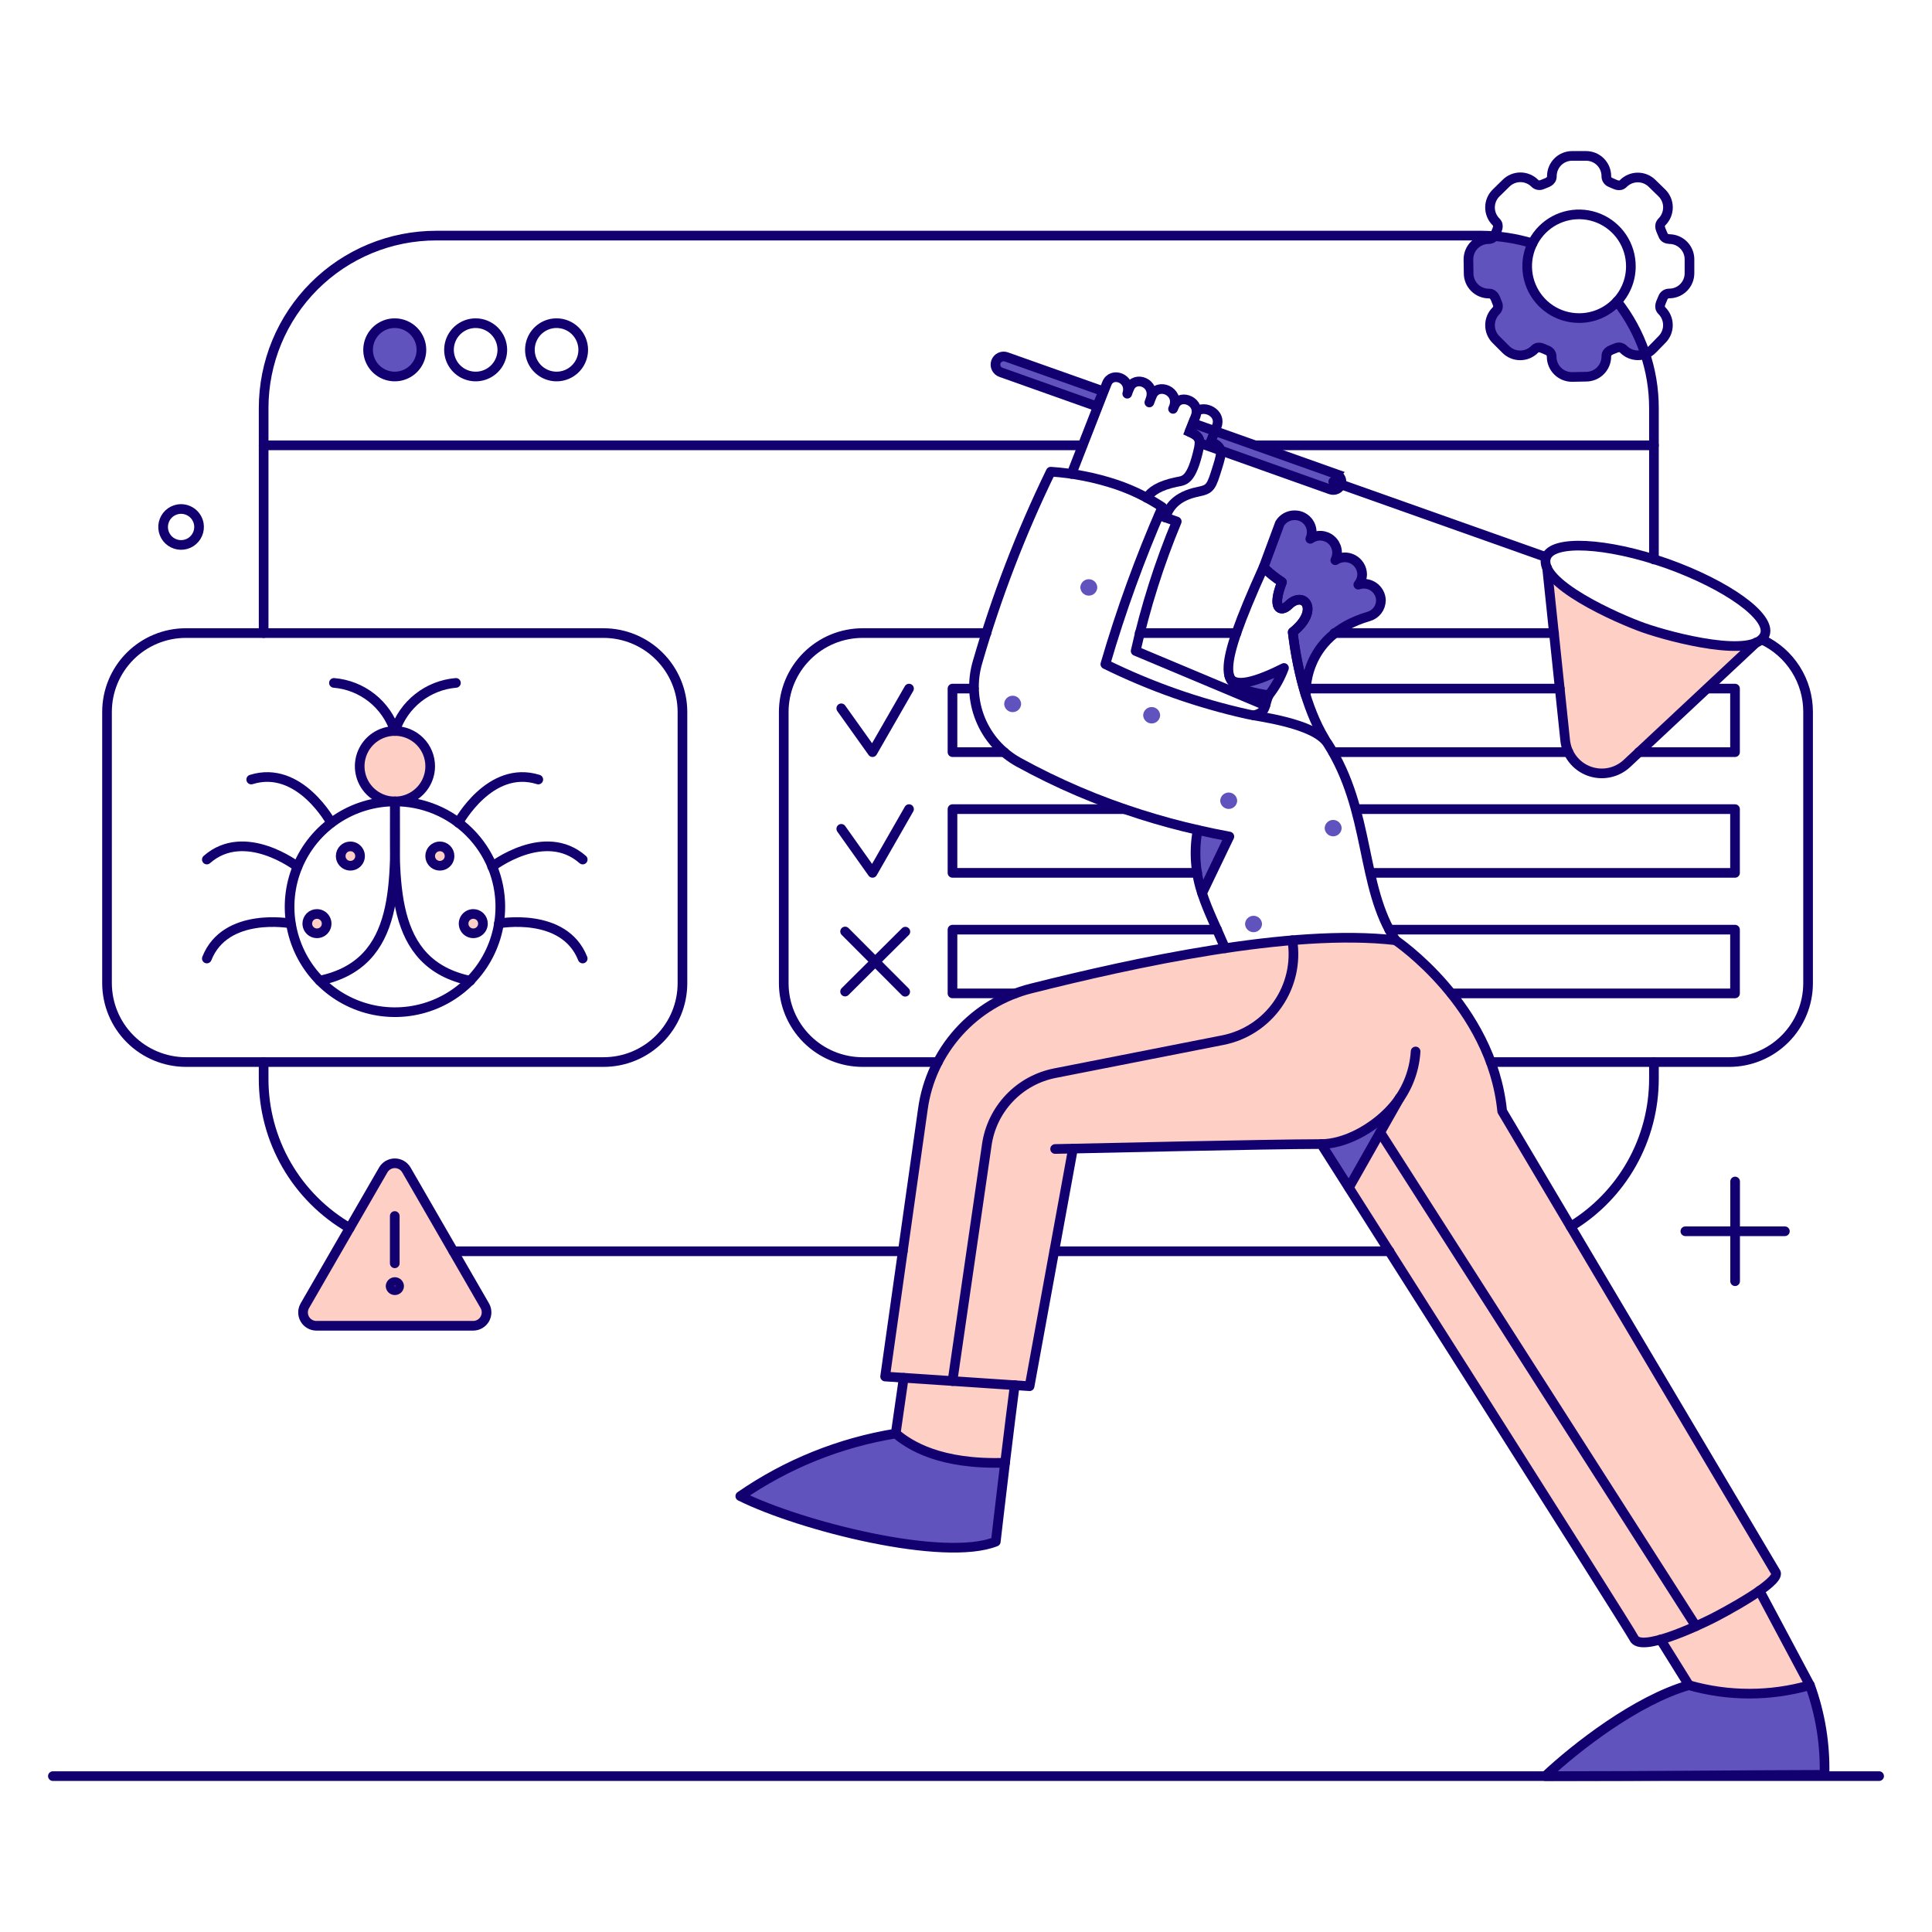 <svg xmlns="http://www.w3.org/2000/svg" fill="none" viewBox="-0.5 -0.5 200 200" id="Fixing-Bugs--Streamline-Bangalore.svg" height="200" width="200"><desc>Fixing Bugs Streamline Illustration: https://streamlinehq.com</desc><g id="Development-Fixing-bugs-01"><g id="color 2"><path id="Vector" fill="#fecfc4" d="M181.655 164.18c1.118 -0.775 1.867 -1.477 1.692 -1.878l-28.339 -47.773c-0.907 -9.686 -10.161 -17.676 -11.044 -17.676 -10.929 -1.269 -27.042 2.319 -37.71 4.975 -2.893 0.73 -5.504 2.305 -7.501 4.523 -1.996 2.219 -3.288 4.981 -3.71 7.935l-3.913 27.715 1.911 0.129 -0.814 5.771c1.399 1.194 4.555 3.251 11.323 3.024 0.377 -3.112 0.773 -6.319 1.001 -8.024l1.551 0.1 4.478 -24.614s20.455 -0.473 25.692 -0.473c2.41 0 5.861 -1.731 7.922 -4.398l-5.049 8.916c8.186 12.855 29.17 45.882 29.492 46.62 0.278 0.628 1.454 0.515 2.748 0.163l2.923 4.714c4.096 1.173 8.441 1.173 12.537 0l-5.19 -9.75Z" stroke-width="1"></path><path id="Vector_2" fill="#fecfc4" d="M32.255 136.743c-0.244 0.001 -0.483 -0.063 -0.694 -0.185 -0.211 -0.121 -0.386 -0.297 -0.507 -0.507 -0.121 -0.212 -0.184 -0.451 -0.183 -0.695 0.001 -0.244 0.067 -0.483 0.19 -0.693l8.11 -14.046c0.121 -0.211 0.296 -0.387 0.507 -0.508 0.211 -0.122 0.45 -0.187 0.694 -0.187 0.244 0 0.483 0.065 0.694 0.187 0.211 0.121 0.386 0.298 0.507 0.508l8.11 14.046c0.121 0.21 0.186 0.449 0.186 0.692 0 0.243 -0.063 0.482 -0.184 0.693 -0.121 0.21 -0.295 0.385 -0.505 0.507 -0.21 0.122 -0.448 0.187 -0.691 0.188H32.255Z" stroke-width="1"></path><path id="Vector_3" fill="#fecfc4" d="M169.694 64.526c-5.161 -1.815 -9.169 -4.367 -10.039 -6.239l1.872 17.865c0.075 0.705 0.343 1.374 0.778 1.934 0.434 0.56 1.016 0.988 1.68 1.235 0.664 0.247 1.383 0.305 2.078 0.166 0.696 -0.139 1.337 -0.469 1.855 -0.953l13.404 -12.537c-1.928 0.835 -6.56 0.305 -11.627 -1.472Z" stroke-width="1"></path><path id="Vector_4" fill="#fecfc4" d="M44.033 78.818c0 0.722 -0.214 1.427 -0.615 2.027 -0.401 0.6 -0.971 1.068 -1.637 1.344 -0.667 0.276 -1.4 0.348 -2.108 0.208 -0.708 -0.141 -1.358 -0.488 -1.868 -0.998 -0.51 -0.51 -0.858 -1.16 -0.999 -1.868 -0.141 -0.708 -0.069 -1.441 0.208 -2.108 0.276 -0.667 0.744 -1.237 1.344 -1.637 0.6 -0.401 1.306 -0.615 2.027 -0.615 0.968 0 1.895 0.385 2.579 1.069s1.069 1.612 1.069 2.579Z" stroke-width="1"></path><path id="Vector_5" fill="#fecfc4" d="M46.037 88.119c0 0.198 -0.059 0.392 -0.169 0.557 -0.11 0.165 -0.267 0.293 -0.45 0.369 -0.183 0.076 -0.385 0.096 -0.579 0.057 -0.194 -0.039 -0.373 -0.134 -0.513 -0.274 -0.14 -0.14 -0.236 -0.319 -0.274 -0.513 -0.039 -0.194 -0.019 -0.396 0.057 -0.579 0.076 -0.183 0.204 -0.34 0.369 -0.45 0.165 -0.11 0.358 -0.169 0.557 -0.169 0.132 -0.001 0.263 0.024 0.385 0.074 0.122 0.05 0.233 0.124 0.326 0.217 0.093 0.093 0.167 0.204 0.217 0.326 0.05 0.122 0.075 0.253 0.074 0.384Z" stroke-width="1"></path><path id="Vector_6" fill="#fecfc4" d="M49.496 95.114c0 0.198 -0.059 0.392 -0.169 0.557 -0.11 0.165 -0.267 0.293 -0.45 0.369 -0.183 0.076 -0.385 0.096 -0.579 0.057 -0.194 -0.039 -0.373 -0.134 -0.513 -0.274 -0.14 -0.14 -0.236 -0.319 -0.274 -0.513 -0.039 -0.194 -0.019 -0.396 0.057 -0.579 0.076 -0.183 0.204 -0.34 0.369 -0.45 0.165 -0.11 0.358 -0.169 0.557 -0.169 0.132 -0.001 0.262 0.024 0.384 0.074 0.122 0.05 0.233 0.124 0.326 0.217 0.093 0.093 0.167 0.204 0.217 0.326 0.05 0.122 0.075 0.253 0.074 0.385Z" stroke-width="1"></path><path id="Vector_7" fill="#fecfc4" d="M34.769 88.119c0 0.198 0.059 0.392 0.169 0.557 0.11 0.165 0.267 0.293 0.45 0.369 0.183 0.076 0.384 0.096 0.579 0.057 0.194 -0.039 0.373 -0.134 0.513 -0.274 0.14 -0.14 0.236 -0.319 0.274 -0.513 0.039 -0.194 0.019 -0.396 -0.057 -0.579 -0.076 -0.183 -0.204 -0.34 -0.369 -0.45 -0.165 -0.11 -0.358 -0.169 -0.557 -0.169 -0.132 -0.001 -0.262 0.024 -0.384 0.074 -0.122 0.05 -0.233 0.124 -0.326 0.217 -0.093 0.093 -0.167 0.204 -0.217 0.326 -0.05 0.122 -0.075 0.253 -0.074 0.384Z" stroke-width="1"></path><path id="Vector_8" fill="#fecfc4" d="M31.31 95.114c0 0.198 0.059 0.392 0.169 0.557 0.11 0.165 0.267 0.293 0.45 0.369 0.183 0.076 0.385 0.096 0.579 0.057 0.194 -0.039 0.373 -0.134 0.513 -0.274 0.14 -0.14 0.236 -0.319 0.274 -0.513 0.039 -0.194 0.019 -0.396 -0.057 -0.579 -0.076 -0.183 -0.204 -0.34 -0.369 -0.45 -0.165 -0.11 -0.358 -0.169 -0.557 -0.169 -0.132 -0.001 -0.263 0.024 -0.385 0.074 -0.122 0.05 -0.233 0.124 -0.326 0.217 -0.093 0.093 -0.167 0.204 -0.217 0.326 -0.05 0.122 -0.075 0.253 -0.074 0.385Z" stroke-width="1"></path></g><g id="color 1"><path id="Vector_9" fill="#6153bd" d="M140.108 60.026c0.255 -0.308 0.396 -0.695 0.398 -1.095 -0.01 -0.319 -0.105 -0.629 -0.276 -0.899 -0.17 -0.27 -0.409 -0.489 -0.693 -0.636 -0.283 -0.146 -0.6 -0.215 -0.918 -0.198 -0.318 0.017 -0.627 0.119 -0.893 0.295 0.174 -0.35 0.227 -0.749 0.149 -1.132 -0.079 -0.383 -0.282 -0.73 -0.579 -0.984 -0.298 -0.254 -0.672 -0.402 -1.063 -0.419 -0.39 -0.017 -0.776 0.096 -1.095 0.323 0.117 -0.267 0.166 -0.56 0.141 -0.851 -0.025 -0.291 -0.123 -0.571 -0.286 -0.814 -0.161 -0.243 -0.382 -0.441 -0.642 -0.577 -0.259 -0.135 -0.548 -0.203 -0.84 -0.197 -0.307 -0.004 -0.61 0.073 -0.879 0.222 -0.269 0.149 -0.494 0.366 -0.653 0.629l-1.683 4.537c0.582 0.575 1.222 1.088 1.909 1.531 -1.078 2.76 -0.151 3.195 0.697 2.363 1.592 -1.569 3.271 0.548 0.416 2.817 0.256 2.223 0.711 4.419 1.361 6.56 0 0 -0.548 -6.239 6.503 -8.186 0.225 -0.063 0.435 -0.171 0.617 -0.318 0.182 -0.146 0.332 -0.328 0.443 -0.535 0.109 -0.206 0.177 -0.432 0.197 -0.665 0.02 -0.233 -0.007 -0.467 -0.08 -0.689 -0.073 -0.222 -0.19 -0.427 -0.343 -0.603 -0.154 -0.176 -0.342 -0.318 -0.553 -0.419 -0.211 -0.101 -0.44 -0.159 -0.673 -0.169 -0.234 -0.01 -0.467 0.027 -0.686 0.109l-0.001 -0.002Z" stroke-width="1"></path><path id="Vector_10" fill="#6153bd" d="M126.763 69.46c0.024 0.144 0.069 0.284 0.132 0.416 0.359 0.775 2.231 1.323 3.932 1.607 0.679 -0.854 1.216 -1.812 1.592 -2.836 -2.672 1.342 -5.259 2.231 -5.657 0.813Z" stroke-width="1"></path><path id="Vector_11" fill="#6153bd" d="M123.493 85.428c-0.404 2.187 -0.243 4.441 0.47 6.548l2.798 -5.861c-1.076 -0.205 -2.164 -0.434 -3.268 -0.688Z" stroke-width="1"></path><path id="Vector_12" fill="#6153bd" d="M188.372 183.23c-9.396 0.019 -16.939 0.132 -28.906 0.132 3.233 -3.025 9.434 -7.846 14.859 -9.415 4.096 1.173 8.441 1.173 12.537 0 1.079 2.973 1.59 6.121 1.509 9.282Z" stroke-width="1"></path><path id="Vector_13" fill="#6153bd" d="M92.237 147.897c-5.785 0.936 -11.287 3.152 -16.107 6.484 6.295 3.119 21.079 6.844 26.448 4.707 0.057 -0.473 0.492 -4.254 0.964 -8.167 -6.764 0.227 -9.921 -1.834 -11.305 -3.025Z" stroke-width="1"></path><path id="Vector_14" fill="#6153bd" d="m113.717 40.006 -0.662 1.569 -9.944 -3.535c-0.104 -0.037 -0.201 -0.095 -0.284 -0.169 -0.082 -0.074 -0.148 -0.164 -0.196 -0.265 -0.048 -0.1 -0.076 -0.209 -0.081 -0.32 -0.006 -0.111 0.011 -0.222 0.048 -0.326 0.037 -0.104 0.095 -0.201 0.169 -0.283 0.075 -0.082 0.164 -0.149 0.265 -0.197 0.1 -0.048 0.209 -0.075 0.319 -0.08 0.11 -0.006 0.222 0.011 0.326 0.048l10.039 3.558Z" stroke-width="1"></path><path id="Vector_15" fill="#6153bd" d="m137.802 48.57 -14.803 -5.256c-0.113 0.284 -0.227 0.567 -0.359 0.889 0.775 0.321 1.059 0.624 1.04 1.153l13.555 4.821c0.213 0.075 0.447 0.063 0.651 -0.035 0.204 -0.098 0.361 -0.272 0.436 -0.485 0.076 -0.213 0.063 -0.447 -0.035 -0.651 -0.098 -0.204 -0.272 -0.361 -0.485 -0.436Z" stroke-width="1"></path><path id="Vector_16" fill="#6153bd" d="M43.125 35.715c0 0.546 -0.162 1.08 -0.465 1.533 -0.303 0.454 -0.734 0.808 -1.239 1.017 -0.504 0.209 -1.059 0.264 -1.595 0.157 -0.535 -0.106 -1.027 -0.369 -1.413 -0.755 -0.386 -0.386 -0.649 -0.878 -0.755 -1.413 -0.106 -0.535 -0.052 -1.09 0.157 -1.595 0.209 -0.504 0.563 -0.935 1.017 -1.239 0.454 -0.303 0.988 -0.465 1.533 -0.465 0.732 0.001 1.433 0.292 1.951 0.809 0.517 0.517 0.809 1.219 0.809 1.951Z" stroke-width="1"></path><path id="Vector_17" fill="#6153bd" d="M166.877 30.686c-0.5 0.55 -1.11 0.99 -1.791 1.289 -0.681 0.3 -1.417 0.453 -2.16 0.45 -0.913 -0 -1.811 -0.234 -2.609 -0.678 -0.797 -0.444 -1.469 -1.085 -1.949 -1.861 -0.481 -0.776 -0.755 -1.662 -0.798 -2.574 -0.043 -0.912 0.148 -1.82 0.554 -2.638 -1.293 -0.391 -2.624 -0.638 -3.97 -0.737 -0.062 0.093 -0.146 0.17 -0.246 0.222 -0.099 0.052 -0.209 0.079 -0.321 0.077 -0.276 -0.001 -0.549 0.052 -0.804 0.157 -0.256 0.105 -0.488 0.26 -0.683 0.455 -0.195 0.195 -0.349 0.427 -0.455 0.682 -0.104 0.255 -0.158 0.529 -0.157 0.804v1.437c0.002 0.56 0.227 1.097 0.624 1.492 0.983 1.002 1.834 0.265 2.136 1.059 0.189 0.492 0.51 0.926 0.095 1.342 -0.394 0.397 -0.616 0.933 -0.616 1.492 0 0.559 0.222 1.096 0.616 1.492l1.021 1.021c0.397 0.394 0.933 0.614 1.492 0.614s1.095 -0.221 1.492 -0.614c0.098 -0.096 0.222 -0.159 0.356 -0.182 0.134 -0.023 0.273 -0.005 0.397 0.052 0.478 0.217 1.021 0.298 1.021 0.889 -0.001 0.276 0.053 0.549 0.158 0.804 0.104 0.255 0.26 0.486 0.455 0.681 0.195 0.195 0.427 0.349 0.682 0.454 0.255 0.105 0.528 0.158 0.804 0.157h1.437c0.56 -0.001 1.097 -0.225 1.492 -0.622 1.002 -1.002 0.265 -1.834 1.059 -2.136 0.473 -0.17 0.926 -0.51 1.342 -0.095 0.29 0.294 0.659 0.496 1.063 0.58 0.404 0.084 0.824 0.047 1.206 -0.107 -0.662 -1.974 -1.658 -3.821 -2.943 -5.459Z" stroke-width="1"></path><path id="Vector_18" fill="#6153bd" d="M40.819 132.64c-0.005 0.114 -0.055 0.222 -0.137 0.3 -0.083 0.08 -0.193 0.123 -0.307 0.123s-0.224 -0.044 -0.307 -0.123c-0.083 -0.079 -0.132 -0.186 -0.137 -0.3 0.005 -0.114 0.055 -0.222 0.137 -0.3 0.083 -0.08 0.193 -0.123 0.307 -0.123 0.114 0 0.224 0.044 0.307 0.123 0.083 0.079 0.132 0.186 0.137 0.3Z" stroke-width="1"></path><path id="Vector_19" fill="#6153bd" d="M130.146 95.152c-0.008 0.228 -0.103 0.444 -0.268 0.603 -0.164 0.159 -0.383 0.247 -0.612 0.247 -0.228 0 -0.447 -0.089 -0.611 -0.247 -0.164 -0.159 -0.26 -0.375 -0.268 -0.603 0.008 -0.228 0.103 -0.444 0.268 -0.603 0.164 -0.159 0.383 -0.247 0.611 -0.247 0.229 0 0.448 0.089 0.612 0.247 0.164 0.159 0.26 0.375 0.268 0.603Z" stroke-width="1"></path><path id="Vector_20" fill="#6153bd" d="M138.388 85.227c-0.008 0.228 -0.103 0.444 -0.268 0.603 -0.164 0.159 -0.383 0.247 -0.612 0.247 -0.228 0 -0.447 -0.089 -0.611 -0.247 -0.164 -0.159 -0.26 -0.375 -0.268 -0.603 0.008 -0.228 0.103 -0.444 0.268 -0.603 0.164 -0.159 0.383 -0.247 0.611 -0.247 0.229 0 0.448 0.089 0.612 0.247 0.164 0.159 0.26 0.375 0.268 0.603Z" stroke-width="1"></path><path id="Vector_21" fill="#6153bd" d="M127.574 82.391c-0.008 0.228 -0.103 0.444 -0.268 0.603 -0.164 0.159 -0.383 0.247 -0.612 0.247 -0.228 0 -0.447 -0.089 -0.611 -0.247 -0.164 -0.159 -0.26 -0.375 -0.268 -0.603 0.008 -0.228 0.103 -0.444 0.268 -0.603 0.164 -0.159 0.383 -0.247 0.611 -0.247 0.229 0 0.448 0.089 0.612 0.247 0.164 0.159 0.26 0.375 0.268 0.603Z" stroke-width="1"></path><path id="Vector_22" fill="#6153bd" d="M119.599 73.543c-0.008 0.228 -0.103 0.444 -0.268 0.603 -0.164 0.159 -0.383 0.247 -0.612 0.247 -0.228 0 -0.447 -0.089 -0.611 -0.247 -0.164 -0.159 -0.26 -0.375 -0.268 -0.603 0.008 -0.228 0.103 -0.444 0.268 -0.603 0.164 -0.159 0.383 -0.247 0.611 -0.247 0.229 0 0.448 0.089 0.612 0.247 0.164 0.159 0.26 0.375 0.268 0.603Z" stroke-width="1"></path><path id="Vector_23" fill="#6153bd" d="M105.209 72.371c-0.008 0.228 -0.103 0.444 -0.268 0.603 -0.164 0.159 -0.383 0.247 -0.612 0.247 -0.228 0 -0.447 -0.089 -0.611 -0.247 -0.164 -0.159 -0.26 -0.375 -0.268 -0.603 0.008 -0.228 0.103 -0.444 0.268 -0.603 0.164 -0.159 0.383 -0.247 0.611 -0.247 0.229 0 0.448 0.089 0.612 0.247 0.164 0.159 0.26 0.375 0.268 0.603Z" stroke-width="1"></path><path id="Vector_24" fill="#6153bd" d="M113.093 60.31c-0.008 0.228 -0.103 0.444 -0.268 0.603 -0.164 0.159 -0.383 0.247 -0.611 0.247 -0.229 0 -0.448 -0.089 -0.612 -0.247 -0.164 -0.159 -0.26 -0.375 -0.268 -0.603 0.008 -0.228 0.103 -0.444 0.268 -0.603 0.164 -0.159 0.383 -0.247 0.612 -0.247 0.228 0 0.447 0.089 0.611 0.247 0.164 0.159 0.26 0.375 0.268 0.603Z" stroke-width="1"></path><path id="Vector_25" fill="#6153bd" d="M136.27 117.932s1.095 1.701 2.874 4.499l5.256 -9.282c-1.816 2.669 -5.331 4.764 -8.129 4.783Z" stroke-width="1"></path></g><g id="outlines"><path id="Vector_26" stroke="#120071" d="m113.717 40.006 -0.662 1.569 -9.944 -3.535c-0.104 -0.037 -0.201 -0.095 -0.284 -0.169 -0.082 -0.074 -0.148 -0.164 -0.196 -0.265 -0.048 -0.1 -0.076 -0.209 -0.081 -0.32 -0.006 -0.111 0.011 -0.222 0.048 -0.326 0.037 -0.104 0.095 -0.201 0.169 -0.283 0.075 -0.082 0.164 -0.149 0.265 -0.197 0.1 -0.048 0.209 -0.075 0.319 -0.08 0.11 -0.006 0.222 0.011 0.326 0.048l10.039 3.558Z" stroke-width="1"></path><path id="Vector_27" stroke="#120071" d="M40.819 132.64c-0.005 0.114 -0.055 0.222 -0.137 0.3 -0.083 0.08 -0.193 0.123 -0.307 0.123s-0.224 -0.044 -0.307 -0.123c-0.083 -0.079 -0.132 -0.186 -0.137 -0.3 0.005 -0.114 0.055 -0.222 0.137 -0.3 0.083 -0.08 0.193 -0.123 0.307 -0.123 0.114 0 0.224 0.044 0.307 0.123 0.083 0.079 0.132 0.186 0.137 0.3Z" stroke-width="1"></path><path id="Vector_28" stroke="#120071" d="m137.802 48.57 -14.803 -5.256c-0.113 0.284 -0.227 0.567 -0.359 0.889 0.775 0.321 1.059 0.624 1.04 1.153l13.555 4.821c0.213 0.075 0.447 0.063 0.651 -0.035 0.204 -0.098 0.361 -0.272 0.436 -0.485 0.076 -0.213 0.063 -0.447 -0.035 -0.651 -0.098 -0.204 -0.272 -0.361 -0.485 -0.436Z" stroke-width="1"></path><path id="Vector_29" stroke="#120071" stroke-linecap="round" stroke-linejoin="round" d="M4.975 183.363h189.05" stroke-width="1"></path><path id="Vector_30" stroke="#120071" stroke-linecap="round" stroke-linejoin="round" d="M35.696 126.629c-2.71 -1.565 -4.961 -3.817 -6.524 -6.528 -1.563 -2.711 -2.384 -5.787 -2.381 -8.917v-1.739" stroke-width="1"></path><path id="Vector_31" stroke="#120071" stroke-linecap="round" stroke-linejoin="round" d="M92.959 129.03H46.434" stroke-width="1"></path><path id="Vector_32" stroke="#120071" stroke-linecap="round" stroke-linejoin="round" d="M143.341 129.03h-34.71" stroke-width="1"></path><path id="Vector_33" stroke="#120071" stroke-linecap="round" stroke-linejoin="round" d="M170.715 109.444v1.739c-0.001 3.076 -0.794 6.098 -2.304 8.778 -1.51 2.679 -3.685 4.923 -6.316 6.516" stroke-width="1"></path><path id="Vector_34" stroke="#120071" stroke-linecap="round" stroke-linejoin="round" d="M123.434 89.858h-25.333v-6.598h17.79" stroke-width="1"></path><path id="Vector_35" stroke="#120071" stroke-linecap="round" stroke-linejoin="round" d="M103.451 77.362h-5.35v-6.579h2.212" stroke-width="1"></path><path id="Vector_36" stroke="#120071" stroke-linecap="round" stroke-linejoin="round" d="M134.682 70.783h26.288m-23.471 6.579h24.366" stroke-width="1"></path><path id="Vector_37" stroke="#120071" stroke-linecap="round" stroke-linejoin="round" d="M176.248 70.783h2.861v6.579h-9.956" stroke-width="1"></path><path id="Vector_38" stroke="#120071" stroke-linecap="round" stroke-linejoin="round" d="M139.881 83.261h39.228v6.598h-37.753" stroke-width="1"></path><path id="Vector_39" stroke="#120071" stroke-linecap="round" stroke-linejoin="round" d="M104.604 102.336h-6.503v-6.598h27.393" stroke-width="1"></path><path id="Vector_40" stroke="#120071" stroke-linecap="round" stroke-linejoin="round" d="M143.322 95.738h35.787v6.598h-29.359" stroke-width="1"></path><path id="Vector_41" stroke="#120071" stroke-linecap="round" stroke-linejoin="round" d="M137.631 65.036h22.743" stroke-width="1"></path><path id="Vector_42" stroke="#120071" stroke-linecap="round" stroke-linejoin="round" d="M117.479 65.036h10.02" stroke-width="1"></path><path id="Vector_43" stroke="#120071" stroke-linecap="round" stroke-linejoin="round" d="M101.617 65.036H88.8c-2.166 0 -4.243 0.861 -5.774 2.393 -1.531 1.532 -2.392 3.608 -2.393 5.774v28.074c0 2.166 0.861 4.243 2.393 5.774 1.532 1.532 3.609 2.392 5.774 2.393h7.789" stroke-width="1"></path><path id="Vector_44" stroke="#120071" stroke-linecap="round" stroke-linejoin="round" d="M181.926 65.717c1.422 0.667 2.623 1.725 3.464 3.052 0.841 1.326 1.286 2.865 1.282 4.435v28.074c0 2.166 -0.861 4.243 -2.393 5.774 -1.531 1.532 -3.608 2.392 -5.774 2.393h-24.676" stroke-width="1"></path><path id="Vector_45" stroke="#120071" stroke-linecap="round" stroke-linejoin="round" d="m129.495 45.602 41.22 0" stroke-width="1"></path><path id="Vector_46" stroke="#120071" stroke-linecap="round" stroke-linejoin="round" d="M26.791 45.602h84.751" stroke-width="1"></path><path id="Vector_47" stroke="#120071" stroke-linecap="round" stroke-linejoin="round" d="m86.588 72.825 3.233 4.537 3.781 -6.579" stroke-width="1"></path><path id="Vector_48" stroke="#120071" stroke-linecap="round" stroke-linejoin="round" d="m86.588 85.302 3.233 4.556 3.781 -6.598" stroke-width="1"></path><path id="Vector_49" stroke="#120071" stroke-linecap="round" stroke-linejoin="round" d="M142.452 61.652c-0.003 0.377 -0.128 0.743 -0.356 1.042 -0.229 0.3 -0.548 0.518 -0.91 0.621 -7.023 2.05 -6.503 8.186 -6.503 8.186 -0.65 -2.141 -1.104 -4.337 -1.361 -6.56 2.855 -2.269 1.176 -4.378 -0.416 -2.817 -0.849 0.834 -1.777 0.398 -0.697 -2.363 -0.688 -0.443 -1.327 -0.956 -1.909 -1.531l1.683 -4.537c0.159 -0.263 0.384 -0.48 0.653 -0.629 0.269 -0.149 0.571 -0.226 0.879 -0.222 0.293 -0.006 0.581 0.061 0.841 0.197 0.259 0.135 0.48 0.333 0.642 0.577 0.162 0.243 0.26 0.523 0.285 0.814 0.026 0.291 -0.023 0.584 -0.141 0.851 0.318 -0.227 0.704 -0.341 1.095 -0.323 0.39 0.017 0.764 0.165 1.062 0.419 0.298 0.254 0.501 0.601 0.579 0.984 0.078 0.383 0.026 0.782 -0.149 1.132 0.266 -0.176 0.574 -0.278 0.893 -0.295 0.318 -0.017 0.636 0.051 0.919 0.198 0.283 0.146 0.522 0.366 0.693 0.636 0.17 0.27 0.265 0.58 0.275 0.899 -0.002 0.4 -0.143 0.787 -0.398 1.095 0.263 -0.09 0.543 -0.118 0.819 -0.08 0.276 0.038 0.538 0.141 0.766 0.299 0.229 0.159 0.416 0.369 0.548 0.613 0.132 0.245 0.205 0.517 0.212 0.795v0Z" stroke-width="1"></path><path id="Vector_50" stroke="#120071" stroke-linecap="round" stroke-linejoin="round" d="M136.648 76.018c-2.004 -3.308 -2.911 -7.694 -3.327 -11.078 2.855 -2.269 1.172 -4.386 -0.416 -2.817 -0.851 0.832 -1.777 0.398 -0.697 -2.363 -0.68 -0.454 -1.318 -0.966 -1.909 -1.531 -2.558 5.666 -3.534 8.546 -3.63 10.213 -0.111 1.96 0.951 2.504 4.159 3.04 -0.477 1.05 -0.164 1.772 -1.551 2.069" stroke-width="1"></path><path id="Vector_51" stroke="#120071" stroke-linecap="round" stroke-linejoin="round" d="M130.826 71.483c0.679 -0.854 1.216 -1.812 1.592 -2.836 -2.666 1.342 -5.267 2.224 -5.664 0.806" stroke-width="1"></path><path id="Vector_52" stroke="#120071" stroke-linecap="round" stroke-linejoin="round" d="M126.326 97.666c-0.903 -2.12 -1.771 -3.845 -2.339 -5.56 -0.748 -2.148 -0.922 -4.455 -0.504 -6.691 -1.954 -0.441 -3.944 -0.98 -5.909 -1.606 -4.377 -1.381 -8.607 -3.191 -12.629 -5.403 -1.792 -0.989 -3.189 -2.564 -3.96 -4.459 -0.77 -1.896 -0.868 -3.999 -0.275 -5.957 1.957 -6.757 4.487 -13.334 7.562 -19.661 2.325 0.152 4.621 0.604 6.831 1.344 1.667 0.569 3.253 1.35 4.72 2.323 -2.314 5.287 -4.284 10.717 -5.898 16.258 4.679 2.303 9.618 4.041 14.708 5.177 0.925 0.231 6.941 0.905 8.299 3.025 4.515 7.047 3.346 14.765 7.033 20.38" stroke-width="1"></path><path id="Vector_53" stroke="#120071" stroke-linecap="round" stroke-linejoin="round" d="m108.726 118.443 1.85 -0.039" stroke-width="1"></path><path id="Vector_54" stroke="#120071" stroke-linecap="round" stroke-linejoin="round" d="M188.372 183.23c-9.396 0.019 -16.939 0.132 -28.906 0.132 3.233 -3.025 9.434 -7.846 14.859 -9.415 4.096 1.173 8.441 1.173 12.537 0 1.079 2.973 1.59 6.121 1.509 9.282v0Z" stroke-width="1"></path><path id="Vector_55" stroke="#120071" stroke-linecap="round" stroke-linejoin="round" d="m174.326 173.929 -2.93 -4.707" stroke-width="1"></path><path id="Vector_56" stroke="#120071" stroke-linecap="round" stroke-linejoin="round" d="m183.344 162.302 -28.339 -47.773c-1.095 -11.022 -11.044 -17.695 -11.044 -17.695 -10.833 -1.267 -27.242 2.363 -37.71 4.991 -2.898 0.721 -5.514 2.293 -7.512 4.513 -1.998 2.22 -3.286 4.987 -3.698 7.945l-3.913 27.715 14.954 1.002L110.575 118.405c0.108 0 20.472 -0.472 25.695 -0.472 0 0 32.046 50.408 32.365 51.138 0.675 1.539 6.567 -1.253 8.065 -1.998 1.192 -0.596 7.075 -3.739 6.643 -4.771Z" stroke-width="1"></path><path id="Vector_57" stroke="#120071" stroke-linecap="round" stroke-linejoin="round" d="m181.642 164.174 5.199 9.755" stroke-width="1"></path><path id="Vector_58" stroke="#120071" stroke-linecap="round" stroke-linejoin="round" d="M104.548 142.882c-0.227 1.701 -0.624 4.915 -1.002 8.035" stroke-width="1"></path><path id="Vector_59" stroke="#120071" stroke-linecap="round" stroke-linejoin="round" d="M92.223 147.898c-5.778 0.938 -11.275 3.153 -16.089 6.483 6.295 3.119 21.079 6.844 26.448 4.707 0.057 -0.473 0.492 -4.254 0.964 -8.167 -6.763 0.227 -9.922 -1.832 -11.323 -3.024Z" stroke-width="1"></path><path id="Vector_60" stroke="#120071" stroke-linecap="round" stroke-linejoin="round" d="m92.223 147.898 0.831 -5.767" stroke-width="1"></path><path id="Vector_61" stroke="#120071" stroke-linecap="round" stroke-linejoin="round" d="M123.358 42.104c0.832 -0.718 2.645 0.169 2.098 1.531 -0.228 0.567 -0.398 1.002 -0.624 1.592 1.286 0.548 1.211 1.002 0.697 2.647 -0.641 2.061 -0.718 2.269 -2.004 2.533 -2.312 0.47 -3.055 1.669 -3.378 2.668" stroke-width="1"></path><path id="Vector_62" stroke="#120071" stroke-linecap="round" stroke-linejoin="round" d="m137.518 49.364 21.968 7.789" stroke-width="1"></path><path id="Vector_63" stroke="#120071" stroke-linecap="round" stroke-linejoin="round" d="M172.057 57.833c-6.258 -2.189 -11.853 -2.477 -12.496 -0.643 -0.932 2.642 7.342 6.332 10.149 7.316 2.844 0.995 11.533 3.277 12.496 0.662 0.646 -1.834 -3.91 -5.104 -10.149 -7.335Z" stroke-width="1"></path><path id="Vector_64" stroke="#120071" stroke-linecap="round" stroke-linejoin="round" d="m159.656 58.287 1.872 17.865c0.075 0.705 0.343 1.374 0.778 1.934 0.434 0.56 1.016 0.988 1.68 1.235 0.664 0.247 1.383 0.305 2.078 0.166 0.696 -0.139 1.337 -0.469 1.855 -0.953l13.404 -12.537" stroke-width="1"></path><path id="Vector_65" stroke="#120071" stroke-linecap="round" stroke-linejoin="round" d="M43.125 35.715c0 0.546 -0.162 1.08 -0.465 1.533 -0.303 0.454 -0.734 0.808 -1.239 1.017 -0.504 0.209 -1.059 0.264 -1.595 0.157 -0.535 -0.106 -1.027 -0.369 -1.413 -0.755 -0.386 -0.386 -0.649 -0.878 -0.755 -1.413 -0.106 -0.535 -0.052 -1.09 0.157 -1.595 0.209 -0.504 0.563 -0.935 1.017 -1.239 0.454 -0.303 0.988 -0.465 1.533 -0.465 0.732 0.001 1.433 0.292 1.951 0.809 0.517 0.517 0.809 1.219 0.809 1.951Z" stroke-width="1"></path><path id="Vector_66" stroke="#120071" stroke-linecap="round" stroke-linejoin="round" d="M51.5 35.715c0 0.546 -0.162 1.08 -0.465 1.533 -0.303 0.454 -0.734 0.808 -1.239 1.017 -0.504 0.209 -1.059 0.264 -1.595 0.157 -0.535 -0.106 -1.027 -0.369 -1.413 -0.755 -0.386 -0.386 -0.649 -0.878 -0.755 -1.413 -0.106 -0.535 -0.052 -1.09 0.157 -1.595 0.209 -0.504 0.563 -0.935 1.017 -1.239 0.454 -0.303 0.988 -0.465 1.533 -0.465 0.732 0.001 1.433 0.292 1.951 0.809 0.517 0.517 0.808 1.219 0.809 1.951Z" stroke-width="1"></path><path id="Vector_67" stroke="#120071" stroke-linecap="round" stroke-linejoin="round" d="M59.875 35.715c0 0.546 -0.162 1.079 -0.465 1.533 -0.303 0.454 -0.734 0.808 -1.238 1.017 -0.504 0.209 -1.059 0.264 -1.594 0.157 -0.535 -0.106 -1.027 -0.369 -1.413 -0.755 -0.386 -0.386 -0.649 -0.877 -0.756 -1.413 -0.107 -0.535 -0.052 -1.09 0.156 -1.595 0.209 -0.504 0.562 -0.936 1.016 -1.239 0.454 -0.304 0.987 -0.466 1.533 -0.466 0.732 0 1.434 0.291 1.952 0.809 0.518 0.517 0.809 1.219 0.81 1.951v0Z" stroke-width="1"></path><path id="Vector_68" stroke="#120071" stroke-linecap="round" stroke-linejoin="round" d="M51.292 93.375c0 2.157 -0.64 4.266 -1.838 6.06 -1.199 1.794 -2.902 3.192 -4.895 4.017 -1.993 0.826 -4.186 1.042 -6.302 0.621 -2.116 -0.421 -4.06 -1.46 -5.585 -2.985s-2.564 -3.469 -2.985 -5.585c-0.421 -2.116 -0.205 -4.309 0.621 -6.303 0.826 -1.993 2.224 -3.697 4.018 -4.895 1.794 -1.199 3.903 -1.838 6.06 -1.838 1.433 -0.001 2.852 0.28 4.176 0.828 1.324 0.548 2.527 1.351 3.54 2.364 1.013 1.013 1.817 2.216 2.364 3.54 0.548 1.324 0.829 2.743 0.828 4.176v0Z" stroke-width="1"></path><path id="Vector_69" stroke="#120071" stroke-linecap="round" stroke-linejoin="round" d="M44.033 78.818c0 0.722 -0.214 1.427 -0.615 2.027 -0.401 0.6 -0.971 1.068 -1.637 1.344 -0.667 0.276 -1.4 0.348 -2.108 0.208 -0.708 -0.141 -1.358 -0.488 -1.868 -0.998 -0.51 -0.51 -0.858 -1.16 -0.999 -1.868 -0.141 -0.708 -0.069 -1.441 0.208 -2.108 0.276 -0.667 0.744 -1.237 1.344 -1.637 0.6 -0.401 1.306 -0.615 2.027 -0.615 0.968 0 1.895 0.385 2.579 1.069s1.069 1.612 1.069 2.579Z" stroke-width="1"></path><path id="Vector_70" stroke="#120071" stroke-linecap="round" stroke-linejoin="round" d="M40.384 75.169c-0.449 -1.357 -1.287 -2.552 -2.409 -3.436 -1.123 -0.885 -2.481 -1.42 -3.905 -1.539" stroke-width="1"></path><path id="Vector_71" stroke="#120071" stroke-linecap="round" stroke-linejoin="round" d="M40.384 75.169c0.449 -1.357 1.287 -2.552 2.409 -3.436 1.123 -0.885 2.481 -1.42 3.905 -1.539" stroke-width="1"></path><path id="Vector_72" stroke="#120071" stroke-linecap="round" stroke-linejoin="round" d="M33.786 84.674s-3.271 -6.05 -8.28 -4.478" stroke-width="1"></path><path id="Vector_73" stroke="#120071" stroke-linecap="round" stroke-linejoin="round" d="M30.289 89.216s-5.445 -4.197 -9.377 -0.737" stroke-width="1"></path><path id="Vector_74" stroke="#120071" stroke-linecap="round" stroke-linejoin="round" d="M29.589 95.095s-6.749 -1.248 -8.677 3.63" stroke-width="1"></path><path id="Vector_75" stroke="#120071" stroke-linecap="round" stroke-linejoin="round" d="M46.944 84.674s3.271 -6.05 8.28 -4.478" stroke-width="1"></path><path id="Vector_76" stroke="#120071" stroke-linecap="round" stroke-linejoin="round" d="M50.447 89.216s5.445 -4.197 9.377 -0.737" stroke-width="1"></path><path id="Vector_77" stroke="#120071" stroke-linecap="round" stroke-linejoin="round" d="M51.143 95.095s6.749 -1.248 8.677 3.63" stroke-width="1"></path><path id="Vector_78" stroke="#120071" stroke-linecap="round" stroke-linejoin="round" d="M40.384 82.467c0 8.129 0.756 16.769 -7.789 18.546" stroke-width="1"></path><path id="Vector_79" stroke="#120071" stroke-linecap="round" stroke-linejoin="round" d="M40.384 82.467c0 8.129 -0.737 16.788 7.808 18.565" stroke-width="1"></path><path id="Vector_80" stroke="#120071" stroke-linecap="round" stroke-linejoin="round" d="M46.037 88.119c0 0.198 -0.059 0.392 -0.169 0.557 -0.11 0.165 -0.267 0.293 -0.45 0.369 -0.183 0.076 -0.385 0.096 -0.579 0.057 -0.194 -0.039 -0.373 -0.134 -0.513 -0.274 -0.14 -0.14 -0.236 -0.319 -0.274 -0.513 -0.039 -0.194 -0.019 -0.396 0.057 -0.579 0.076 -0.183 0.204 -0.34 0.369 -0.45 0.165 -0.11 0.358 -0.169 0.557 -0.169 0.132 -0.001 0.263 0.024 0.385 0.074 0.122 0.05 0.233 0.124 0.326 0.217 0.093 0.093 0.167 0.204 0.217 0.326 0.05 0.122 0.075 0.253 0.074 0.384Z" stroke-width="1"></path><path id="Vector_81" stroke="#120071" stroke-linecap="round" stroke-linejoin="round" d="M49.496 95.114c0 0.198 -0.059 0.392 -0.169 0.557 -0.11 0.165 -0.267 0.293 -0.45 0.369 -0.183 0.076 -0.385 0.096 -0.579 0.057 -0.194 -0.039 -0.373 -0.134 -0.513 -0.274 -0.14 -0.14 -0.236 -0.319 -0.274 -0.513 -0.039 -0.194 -0.019 -0.396 0.057 -0.579 0.076 -0.183 0.204 -0.34 0.369 -0.45 0.165 -0.11 0.358 -0.169 0.557 -0.169 0.132 -0.001 0.262 0.024 0.384 0.074 0.122 0.05 0.233 0.124 0.326 0.217 0.093 0.093 0.167 0.204 0.217 0.326 0.05 0.122 0.075 0.253 0.074 0.385v0Z" stroke-width="1"></path><path id="Vector_82" stroke="#120071" stroke-linecap="round" stroke-linejoin="round" d="M34.769 88.119c0 0.198 0.059 0.392 0.169 0.557 0.11 0.165 0.267 0.293 0.45 0.369 0.183 0.076 0.384 0.096 0.579 0.057 0.194 -0.039 0.373 -0.134 0.513 -0.274 0.14 -0.14 0.236 -0.319 0.274 -0.513 0.039 -0.194 0.019 -0.396 -0.057 -0.579 -0.076 -0.183 -0.204 -0.34 -0.369 -0.45 -0.165 -0.11 -0.358 -0.169 -0.557 -0.169 -0.132 -0.001 -0.262 0.024 -0.384 0.074 -0.122 0.05 -0.233 0.124 -0.326 0.217 -0.093 0.093 -0.167 0.204 -0.217 0.326 -0.05 0.122 -0.075 0.253 -0.074 0.384Z" stroke-width="1"></path><path id="Vector_83" stroke="#120071" stroke-linecap="round" stroke-linejoin="round" d="M31.31 95.114c0 0.198 0.059 0.392 0.169 0.557 0.11 0.165 0.267 0.293 0.45 0.369 0.183 0.076 0.385 0.096 0.579 0.057 0.194 -0.039 0.373 -0.134 0.513 -0.274 0.14 -0.14 0.236 -0.319 0.274 -0.513 0.039 -0.194 0.019 -0.396 -0.057 -0.579 -0.076 -0.183 -0.204 -0.34 -0.369 -0.45 -0.165 -0.11 -0.358 -0.169 -0.557 -0.169 -0.132 -0.001 -0.263 0.024 -0.385 0.074 -0.122 0.05 -0.233 0.124 -0.326 0.217 -0.093 0.093 -0.167 0.204 -0.217 0.326 -0.05 0.122 -0.075 0.253 -0.074 0.385v0Z" stroke-width="1"></path><path id="Vector_84" stroke="#120071" stroke-linecap="round" stroke-linejoin="round" d="m93.223 95.946 -6.239 6.201" stroke-width="1"></path><path id="Vector_85" stroke="#120071" stroke-linecap="round" stroke-linejoin="round" d="m93.205 102.166 -6.22 -6.239" stroke-width="1"></path><path id="Vector_86" stroke="#120071" stroke-linecap="round" stroke-linejoin="round" d="M20.08 53.73c0.063 0.363 0.018 0.736 -0.131 1.073s-0.394 0.622 -0.705 0.82c-0.311 0.198 -0.673 0.298 -1.041 0.29 -0.368 -0.008 -0.725 -0.126 -1.027 -0.337 -0.301 -0.211 -0.533 -0.508 -0.666 -0.851 -0.133 -0.343 -0.161 -0.718 -0.081 -1.078 0.08 -0.359 0.265 -0.687 0.531 -0.941 0.266 -0.254 0.602 -0.424 0.965 -0.488 0.486 -0.083 0.985 0.029 1.389 0.312 0.404 0.283 0.679 0.715 0.766 1.2v0Z" stroke-width="1"></path><path id="Vector_87" stroke="#120071" stroke-linecap="round" stroke-linejoin="round" d="M179.118 121.808v10.322" stroke-width="1"></path><path id="Vector_88" stroke="#120071" stroke-linecap="round" stroke-linejoin="round" d="M184.27 126.96h-10.303" stroke-width="1"></path><path id="Vector_89" stroke="#120071" stroke-linecap="round" stroke-linejoin="round" d="m119.482 52.834 1.835 0.651c-1.806 4.335 -3.229 8.82 -4.254 13.404l13.423 5.634" stroke-width="1"></path><path id="Vector_90" stroke="#120071" stroke-linecap="round" stroke-linejoin="round" d="M110.427 48.556c0.041 -0.1 3.616 -9.254 3.649 -9.358 0.511 -1.287 2.596 -0.533 2.117 1.059 0.067 -0.213 0.149 -0.422 0.246 -0.624 0.567 -1.304 2.722 -0.492 2.174 1.153 -0.038 0.1 -0.132 0.378 -0.132 0.378 0.1 -0.265 0.189 -0.51 0.298 -0.756 0.607 -1.322 2.828 -0.433 2.242 1.212l-0.087 0.206c0.057 -0.151 0.132 -0.284 0.189 -0.416 0.624 -1.229 2.741 -0.298 2.136 1.21 -0.227 0.567 -0.398 1.002 -0.624 1.592 0.983 0.419 1.17 0.783 0.976 1.666 -0.764 3.473 -1.536 3.357 -2.299 3.514 -1.834 0.378 -2.666 0.983 -3.1 1.645" stroke-width="1"></path><path id="Vector_91" stroke="#120071" stroke-linecap="round" stroke-linejoin="round" d="m175.063 167.842 -32.687 -51.119" stroke-width="1"></path><path id="Vector_92" stroke="#120071" stroke-linecap="round" stroke-linejoin="round" d="M133.283 96.834c0.374 2.321 -0.168 4.696 -1.511 6.626 -1.344 1.929 -3.385 3.262 -5.691 3.715l-17.393 3.422c-1.792 0.355 -3.431 1.256 -4.689 2.58 -1.26 1.323 -2.078 3.004 -2.343 4.812l-3.554 24.482" stroke-width="1"></path><path id="Vector_93" stroke="#120071" stroke-linecap="round" stroke-linejoin="round" d="M40.365 125.381v4.896" stroke-width="1"></path><path id="Vector_94" stroke="#120071" stroke-linecap="round" stroke-linejoin="round" d="m144.399 113.149 -5.256 9.282" stroke-width="1"></path><path id="Vector_95" stroke="#120071" stroke-linecap="round" stroke-linejoin="round" d="M136.27 117.932c2.408 0 5.347 -1.554 7.277 -3.686 1.482 -1.623 2.363 -3.704 2.496 -5.898" stroke-width="1"></path><path id="Vector_96" stroke="#120071" stroke-linecap="round" stroke-linejoin="round" d="M166.896 30.705c2.478 3.148 3.823 7.039 3.819 11.044v15.668" stroke-width="1"></path><path id="Vector_97" stroke="#120071" stroke-linecap="round" stroke-linejoin="round" d="M158.143 24.693c-1.71 -0.52 -3.486 -0.79 -5.273 -0.803H44.657c-2.346 -0.001 -4.669 0.459 -6.836 1.356 -2.168 0.897 -4.137 2.212 -5.796 3.87 -1.659 1.658 -2.975 3.627 -3.873 5.794 -0.898 2.167 -1.36 4.49 -1.36 6.835v23.291" stroke-width="1"></path><path id="Vector_98" stroke="#120071" stroke-linecap="round" stroke-linejoin="round" d="M172.369 24.257c-0.331 -0.037 -0.583 -0.077 -0.718 -0.444 -0.187 -0.497 -0.52 -0.915 -0.1 -1.352 0.394 -0.395 0.616 -0.93 0.616 -1.488 0 -0.558 -0.222 -1.093 -0.616 -1.488l-1.02 -0.995c-0.195 -0.196 -0.427 -0.351 -0.683 -0.456 -0.255 -0.106 -0.528 -0.16 -0.805 -0.16s-0.55 0.055 -0.805 0.16c-0.256 0.106 -0.488 0.261 -0.683 0.456 -0.416 0.416 -0.853 0.083 -1.331 -0.104 -0.13 -0.049 -0.243 -0.138 -0.32 -0.253 -0.079 -0.115 -0.119 -0.252 -0.116 -0.392 0.001 -0.276 -0.053 -0.55 -0.158 -0.805 -0.105 -0.255 -0.261 -0.487 -0.456 -0.683 -0.195 -0.195 -0.427 -0.35 -0.683 -0.455 -0.256 -0.105 -0.529 -0.159 -0.805 -0.158h-1.436c-0.277 -0.001 -0.55 0.053 -0.805 0.158 -0.256 0.105 -0.488 0.26 -0.683 0.455 -0.195 0.195 -0.35 0.427 -0.455 0.683 -0.105 0.255 -0.159 0.529 -0.158 0.805 0 0.582 -0.541 0.666 -1.02 0.874 -0.125 0.055 -0.264 0.071 -0.398 0.045 -0.133 -0.026 -0.256 -0.092 -0.351 -0.19 -0.195 -0.196 -0.427 -0.351 -0.683 -0.456 -0.255 -0.106 -0.528 -0.16 -0.805 -0.16s-0.55 0.055 -0.805 0.16c-0.256 0.106 -0.488 0.261 -0.683 0.456l-1.04 1.019c-0.196 0.195 -0.35 0.427 -0.457 0.682 -0.105 0.255 -0.16 0.529 -0.16 0.805 0 0.276 0.055 0.55 0.16 0.805 0.106 0.255 0.261 0.487 0.457 0.682 0.416 0.417 0.084 0.854 -0.104 1.352 -0.05 0.13 -0.137 0.242 -0.254 0.321 -0.115 0.078 -0.252 0.119 -0.391 0.116 -0.277 -0.001 -0.55 0.053 -0.805 0.158 -0.256 0.105 -0.488 0.26 -0.683 0.455 -0.196 0.195 -0.35 0.427 -0.456 0.683 -0.105 0.255 -0.159 0.529 -0.158 0.805l0.021 1.436c-0.001 0.276 0.053 0.55 0.158 0.805 0.105 0.255 0.26 0.487 0.456 0.683 0.195 0.195 0.427 0.35 0.683 0.455 0.255 0.105 0.528 0.159 0.805 0.158 0.583 0 0.666 0.54 0.874 1.019 0.06 0.127 0.079 0.27 0.052 0.409 -0.026 0.138 -0.095 0.265 -0.197 0.361 -0.196 0.195 -0.35 0.427 -0.457 0.682 -0.105 0.255 -0.16 0.529 -0.16 0.805 0 0.276 0.055 0.55 0.16 0.805 0.106 0.255 0.261 0.487 0.457 0.682l1.019 1.019c0.195 0.195 0.427 0.35 0.682 0.456 0.256 0.106 0.528 0.16 0.805 0.16 0.276 0 0.549 -0.054 0.805 -0.16 0.255 -0.106 0.487 -0.261 0.682 -0.456 0.416 -0.416 0.855 -0.086 1.334 0.1 0.13 0.05 0.242 0.138 0.32 0.253 0.078 0.115 0.118 0.252 0.116 0.391 -0.001 0.277 0.053 0.551 0.158 0.806 0.104 0.256 0.26 0.488 0.455 0.684 0.195 0.196 0.427 0.351 0.683 0.457 0.256 0.106 0.529 0.161 0.806 0.161l1.456 -0.028c0.276 0.001 0.549 -0.053 0.805 -0.158 0.256 -0.105 0.488 -0.26 0.683 -0.455 0.195 -0.195 0.35 -0.427 0.456 -0.683 0.105 -0.255 0.159 -0.529 0.158 -0.805 0 -0.582 0.541 -0.666 1.019 -0.874 0.127 -0.059 0.27 -0.077 0.408 -0.051 0.138 0.026 0.265 0.095 0.362 0.196 0.195 0.196 0.427 0.351 0.683 0.456 0.255 0.106 0.528 0.16 0.805 0.16s0.55 -0.055 0.805 -0.16c0.256 -0.106 0.488 -0.261 0.683 -0.456l0.995 -1.019c0.394 -0.395 0.616 -0.93 0.616 -1.488 0 -0.558 -0.222 -1.093 -0.616 -1.488 -0.417 -0.417 -0.084 -0.853 0.1 -1.352 0.05 -0.13 0.138 -0.242 0.253 -0.32 0.115 -0.078 0.253 -0.119 0.392 -0.117 0.276 0.001 0.549 -0.053 0.805 -0.158 0.256 -0.105 0.488 -0.26 0.683 -0.455 0.195 -0.195 0.35 -0.427 0.456 -0.683 0.105 -0.255 0.159 -0.529 0.158 -0.805v-1.434c0 -0.543 -0.211 -1.066 -0.589 -1.456 -0.377 -0.391 -0.892 -0.62 -1.435 -0.638v0Z" stroke-width="1"></path><path id="Vector_99" stroke="#120071" stroke-linecap="round" stroke-linejoin="round" d="M162.954 32.427c-1.062 -0.001 -2.098 -0.317 -2.98 -0.907 -0.883 -0.59 -1.57 -1.429 -1.975 -2.409 -0.406 -0.981 -0.511 -2.06 -0.304 -3.1 0.207 -1.041 0.718 -1.997 1.469 -2.747 0.75 -0.75 1.706 -1.262 2.747 -1.469 1.041 -0.207 2.12 -0.101 3.1 0.304 0.981 0.406 1.82 1.093 2.41 1.975 0.59 0.882 0.905 1.919 0.906 2.98 0.003 0.706 -0.133 1.406 -0.403 2.06 -0.269 0.653 -0.665 1.247 -1.164 1.746 -0.499 0.499 -1.093 0.895 -1.746 1.164 -0.653 0.269 -1.353 0.406 -2.06 0.403v0Z" stroke-width="1"></path><path id="Vector_100" stroke="#120071" stroke-linecap="round" stroke-linejoin="round" d="M61.974 65.036c2.166 0.001 4.244 0.861 5.776 2.392 1.532 1.531 2.395 3.608 2.397 5.774v28.074c0.001 1.072 -0.209 2.134 -0.619 3.124 -0.41 0.991 -1.01 1.891 -1.768 2.65 -0.758 0.759 -1.658 1.36 -2.648 1.771 -0.99 0.411 -2.052 0.622 -3.124 0.622h-43.232c-2.167 0 -4.245 -0.861 -5.778 -2.392s-2.396 -3.608 -2.399 -5.775V73.203c-0.001 -1.072 0.209 -2.134 0.619 -3.125 0.41 -0.991 1.01 -1.891 1.768 -2.65 0.758 -0.758 1.657 -1.36 2.648 -1.771 0.99 -0.411 2.052 -0.622 3.124 -0.622h43.235Z" stroke-width="1"></path><path id="Vector_101" stroke="#120071" stroke-linecap="round" stroke-linejoin="round" d="M32.255 136.743c-0.244 0.001 -0.483 -0.063 -0.694 -0.185 -0.211 -0.121 -0.386 -0.297 -0.507 -0.507 -0.121 -0.212 -0.184 -0.451 -0.183 -0.695 0.001 -0.244 0.067 -0.483 0.19 -0.693l8.11 -14.046c0.121 -0.211 0.296 -0.387 0.507 -0.508 0.211 -0.122 0.45 -0.187 0.694 -0.187 0.244 0 0.483 0.065 0.694 0.187 0.211 0.121 0.386 0.298 0.507 0.508l8.11 14.046c0.121 0.21 0.186 0.449 0.186 0.692 0 0.243 -0.063 0.482 -0.184 0.693 -0.121 0.21 -0.295 0.385 -0.505 0.507 -0.21 0.122 -0.448 0.187 -0.691 0.188H32.255Z" stroke-width="1"></path><path id="Vector_102" stroke="#120071" stroke-linecap="round" stroke-linejoin="round" d="M123.479 85.415c1.106 0.255 2.201 0.482 3.283 0.682l-2.817 5.861" stroke-width="1"></path></g></g></svg>